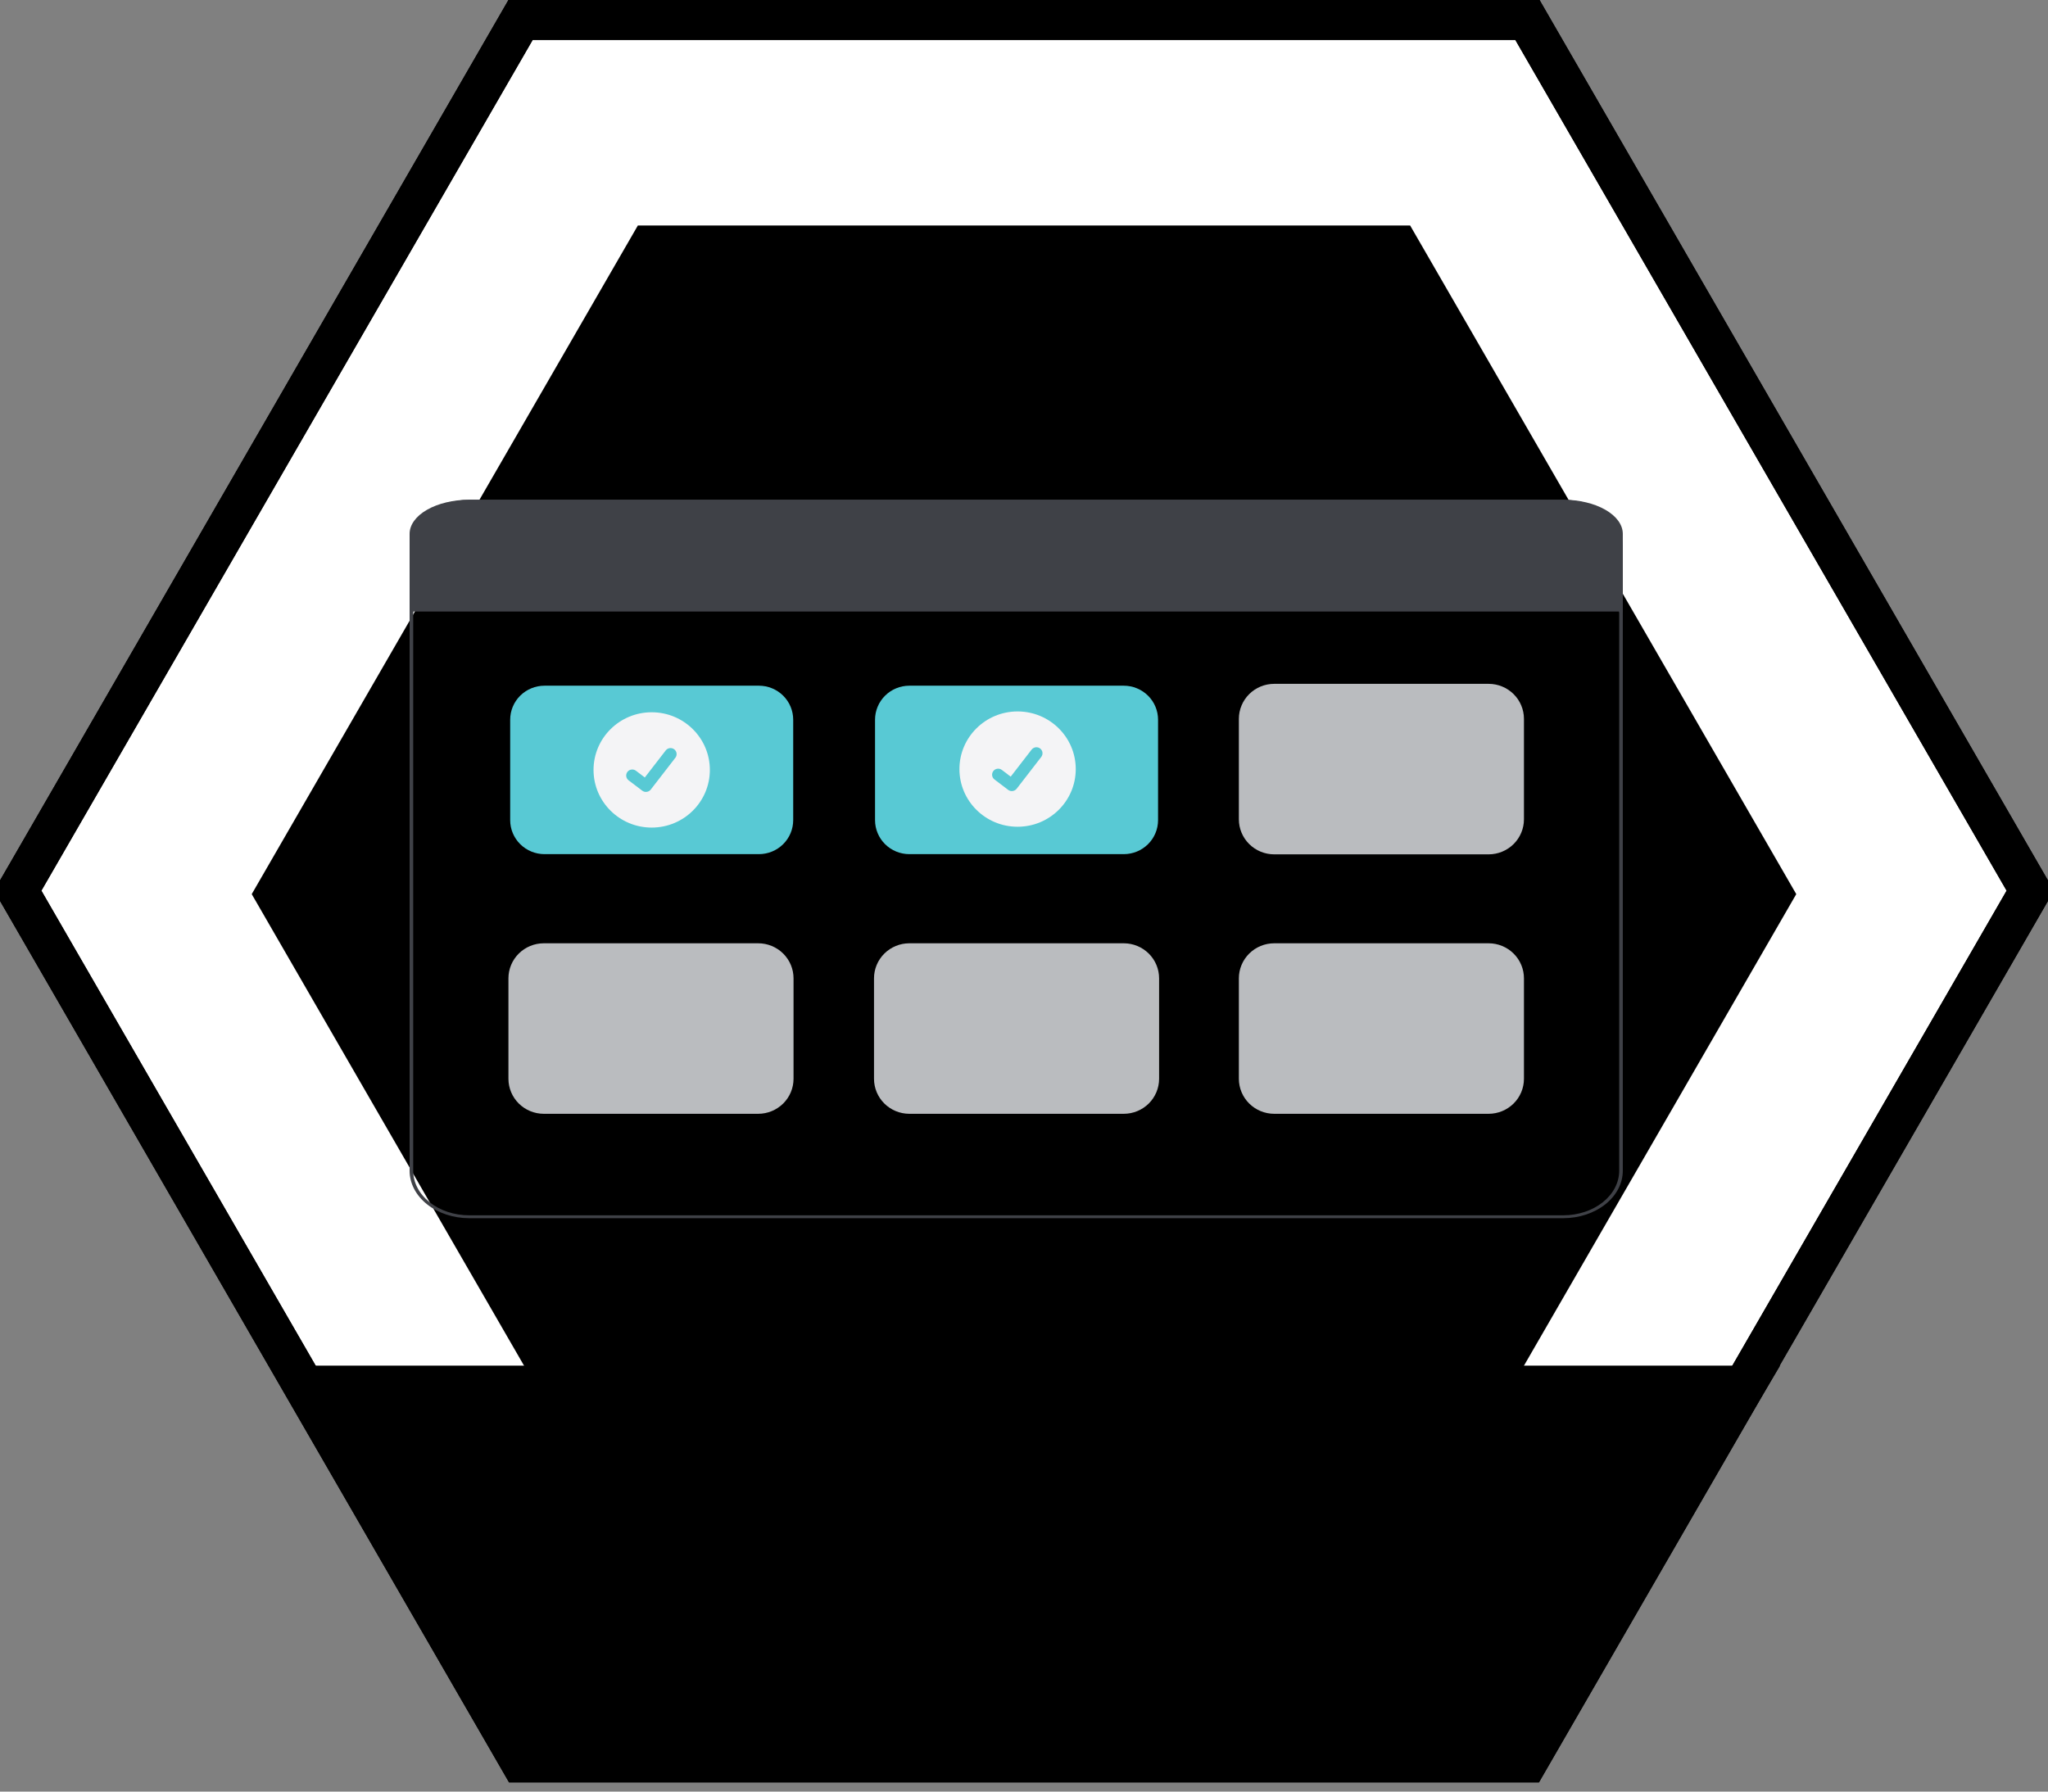 <svg class="badge react3" width="400" height="350" viewBox="0 0 400 350" fill="none" xmlns="http://www.w3.org/2000/svg">

	<rect x="0" y="0" width="400" height="350" fill="#808080" stroke="none"/>

	<!-- BADGE BORDER -->
  <path class="badge__border--hidden" fill="#FFFFFF" d="M298.268 3.795L396.536 174L298.268 344.205L101.732 344.205L3.464 174L101.732 3.795L298.268 3.795Z" stroke="currentColor" stroke-width="8" />
  <path class="badge__border" d="M298.268 3.795L396.536 174L298.268 344.205L101.732 344.205L3.464 174L101.732 3.795L298.268 3.795Z" stroke="currentColor" stroke-width="8" />

  <!-- BADGE BG -->
  <path class="badge__bg" d="M124.583 305.3H275.416L350.833 174.674L275.417 44.049H124.583L49.166 174.674L124.583 305.3Z" fill="currentColor"/>

  <!-- BADGE LABEL -->
  <path class="badge__label-bg" d="M53.575 266.78H347.689L299.581 347.689H100.589L53.575 266.78Z" fill="currentColor"/>
	
	<!-- PAGE BORDER -->
	<path d="M316.954 104.292V119.628H316.25V119.465H80.704V119.628H80V104.292C80.003 102.527 81.228 100.834 83.406 99.586C85.585 98.337 88.538 97.635 91.619 97.633H305.335C308.415 97.635 311.369 98.337 313.547 99.586C315.726 100.834 316.951 102.527 316.954 104.292Z" fill="#3F4147"/>
	<path d="M305.335 97.633H91.619C88.538 97.636 85.585 98.612 83.406 100.349C81.228 102.086 80.003 104.44 80 106.896V228.718C80.003 231.174 81.228 233.529 83.406 235.266C85.585 237.002 88.538 237.979 91.619 237.981H305.335C308.415 237.979 311.369 237.002 313.547 235.266C315.726 233.529 316.951 231.174 316.954 228.718V106.896C316.951 104.44 315.726 102.086 313.547 100.349C311.369 98.612 308.415 97.636 305.335 97.633ZM316.25 228.718C316.246 231.025 315.095 233.237 313.049 234.868C311.003 236.499 308.228 237.417 305.335 237.42H91.619C88.725 237.417 85.951 236.499 83.905 234.868C81.859 233.237 80.708 231.025 80.704 228.718V106.896C80.708 104.589 81.859 102.378 83.905 100.747C85.951 99.115 88.725 98.198 91.619 98.195H305.335C308.228 98.198 311.003 99.115 313.049 100.747C315.095 102.378 316.246 104.589 316.25 106.896V228.718Z" fill="#3F4147"/>

	<!-- CONTENT -->

	<g>
		<path class="box" d="M148.229 166.863H106.339C104.564 166.861 102.863 166.161 101.608 164.917C100.353 163.673 99.647 161.985 99.645 160.226V140.594C99.647 138.834 100.353 137.147 101.608 135.902C102.863 134.658 104.564 133.958 106.339 133.956H148.229C150.003 133.958 151.705 134.658 152.96 135.902C154.215 137.147 154.92 138.834 154.922 140.594V160.226C154.92 161.985 154.215 163.673 152.96 164.917C151.705 166.161 150.003 166.861 148.229 166.863Z" fill="#58C9D4"/>
		<path class="box" d="M219.49 166.863H177.601C175.826 166.861 174.124 166.161 172.87 164.917C171.615 163.673 170.909 161.985 170.907 160.226V140.594C170.909 138.834 171.615 137.147 172.87 135.902C174.124 134.658 175.826 133.958 177.601 133.956H219.49C221.265 133.958 222.966 134.658 224.221 135.902C225.476 137.147 226.182 138.834 226.184 140.594V160.226C226.182 161.985 225.476 163.673 224.221 164.917C222.966 166.161 221.265 166.861 219.49 166.863Z" fill="#58C9D4"/>
		<!-- GREY CONTENT -->
		<path class="box" d="M290.752 166.903H248.862C247.034 166.901 245.281 166.179 243.988 164.897C242.695 163.615 241.968 161.877 241.966 160.064V140.432C241.968 138.619 242.695 136.88 243.988 135.598C245.281 134.316 247.034 133.595 248.862 133.593H290.752C292.58 133.595 294.333 134.316 295.626 135.598C296.919 136.88 297.646 138.619 297.648 140.432V160.064C297.646 161.877 296.919 163.615 295.626 164.897C294.333 166.179 292.58 166.901 290.752 166.903Z" fill="#BABCBF"/>
		<path class="box" d="M219.49 217.588H177.601C175.772 217.586 174.019 216.865 172.726 215.583C171.433 214.301 170.706 212.562 170.704 210.749V191.117C170.706 189.304 171.433 187.566 172.726 186.284C174.019 185.002 175.772 184.281 177.601 184.278H219.49C221.319 184.281 223.072 185.002 224.365 186.284C225.658 187.566 226.385 189.304 226.387 191.117V210.749C226.385 212.562 225.658 214.301 224.365 215.583C223.072 216.865 221.319 217.586 219.49 217.588Z" fill="#BABCBF"/>
		<path class="box" d="M148.091 217.588H106.202C104.373 217.586 102.62 216.865 101.327 215.583C100.034 214.301 99.307 212.562 99.305 210.749V191.117C99.307 189.304 100.034 187.566 101.327 186.284C102.62 185.002 104.373 184.281 106.202 184.278H148.091C149.92 184.281 151.673 185.002 152.966 186.284C154.259 187.566 154.986 189.304 154.988 191.117V210.749C154.986 212.562 154.259 214.301 152.966 215.583C151.673 216.865 149.92 217.586 148.091 217.588Z" fill="#BABCBF"/>
		<path class="box" d="M290.752 217.588H248.862C247.034 217.586 245.281 216.865 243.988 215.583C242.695 214.301 241.968 212.562 241.966 210.749V191.117C241.968 189.304 242.695 187.566 243.988 186.284C245.281 185.002 247.034 184.281 248.862 184.278H290.752C292.58 184.281 294.333 185.002 295.626 186.284C296.919 187.566 297.646 189.304 297.648 191.117V210.749C297.646 212.562 296.919 214.301 295.626 215.583C294.333 216.865 292.58 217.586 290.752 217.588Z" fill="#BABCBF"/>
	</g>
	<g class="checkbox__container">
			<!-- CHECK -->
			<path d="M127.284 161.673C133.557 161.673 138.643 156.63 138.643 150.41C138.643 144.189 133.557 139.146 127.284 139.146C121.01 139.146 115.925 144.189 115.925 150.41C115.925 156.63 121.01 161.673 127.284 161.673Z" fill="#F4F4F6"/>
			<path class="check" d="M126.158 154.706C125.902 154.707 125.654 154.625 125.449 154.473L125.436 154.463L122.767 152.437C122.643 152.343 122.539 152.226 122.461 152.092C122.383 151.958 122.332 151.811 122.312 151.658C122.291 151.504 122.301 151.349 122.342 151.199C122.382 151.05 122.451 150.91 122.546 150.787C122.641 150.665 122.759 150.562 122.894 150.484C123.029 150.407 123.178 150.357 123.332 150.337C123.487 150.317 123.644 150.327 123.794 150.367C123.945 150.407 124.086 150.476 124.21 150.57L125.939 151.885L130.025 146.601C130.12 146.478 130.238 146.375 130.373 146.298C130.507 146.221 130.656 146.17 130.811 146.15C130.965 146.13 131.122 146.14 131.272 146.18C131.423 146.22 131.564 146.289 131.688 146.383L131.662 146.417L131.688 146.383C131.937 146.573 132.101 146.854 132.142 147.163C132.183 147.472 132.099 147.785 131.908 148.032L127.102 154.247C126.99 154.391 126.847 154.507 126.684 154.586C126.52 154.666 126.34 154.707 126.158 154.706Z" fill="#58C9D4"/>
	</g>
	
	<g class="checkbox__container">
			<!-- CHECK -->
			<path d="M198.748 161.511C205.022 161.511 210.107 156.469 210.107 150.248C210.107 144.027 205.022 138.985 198.748 138.985C192.475 138.985 187.389 144.027 187.389 150.248C187.389 156.469 192.475 161.511 198.748 161.511Z" fill="#F4F4F6"/>
			<path class="check" d="M197.623 154.545C197.367 154.545 197.118 154.463 196.914 154.311L196.901 154.302L194.232 152.275C193.982 152.085 193.818 151.805 193.777 151.496C193.736 151.187 193.82 150.874 194.011 150.626C194.203 150.379 194.485 150.217 194.797 150.176C195.109 150.135 195.425 150.218 195.674 150.408L197.403 151.723L201.489 146.439C201.584 146.316 201.702 146.213 201.837 146.136C201.972 146.059 202.121 146.009 202.275 145.989C202.43 145.968 202.587 145.978 202.737 146.018C202.887 146.058 203.028 146.127 203.152 146.221L203.127 146.255L203.153 146.222C203.402 146.412 203.565 146.692 203.606 147.001C203.647 147.31 203.563 147.623 203.372 147.871L198.566 154.086C198.455 154.229 198.312 154.345 198.148 154.424C197.985 154.504 197.805 154.545 197.623 154.545Z" fill="#58C9D4"/>
	</g>
</svg>
